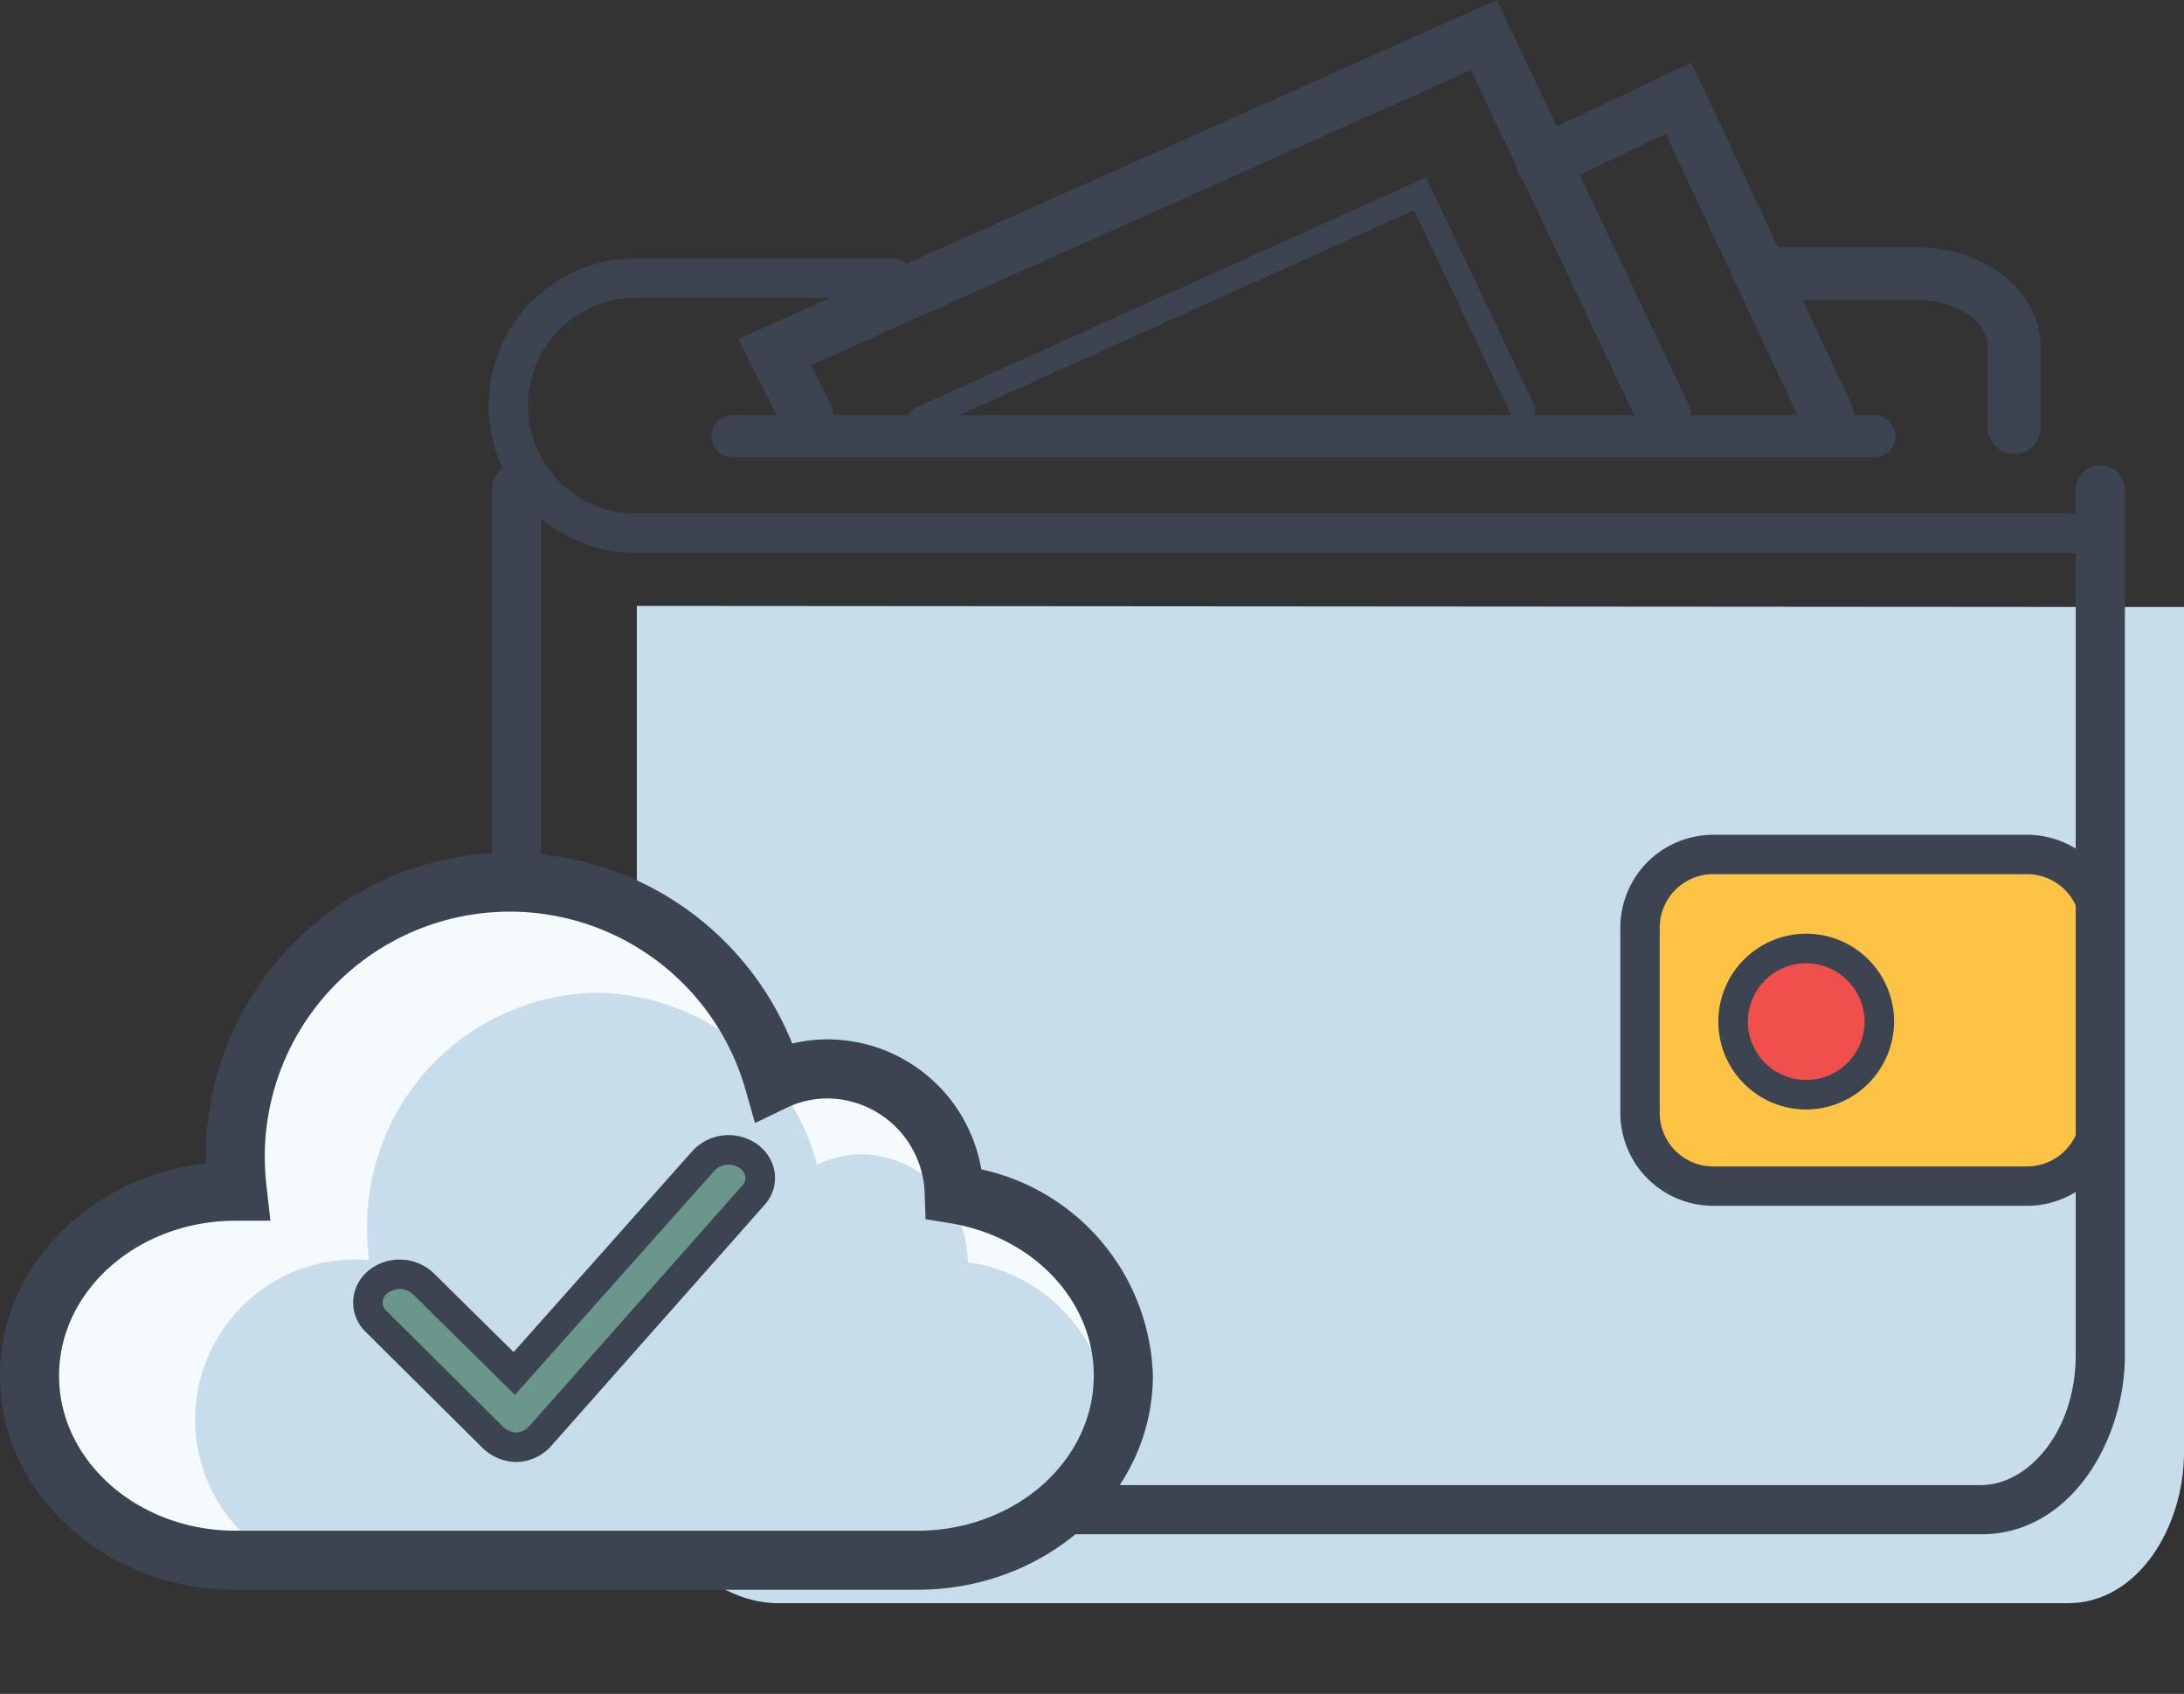 <svg xmlns="http://www.w3.org/2000/svg" xmlns:xlink="http://www.w3.org/1999/xlink" width="99" height="76.778" viewBox="0 0 99 76.778">
  <rect x="0" y="0" width="99" height="76.778" fill="#333333" stroke="none"/>
  <defs>
    <clipPath id="clip-path">
      <rect id="Rectángulo_3948" data-name="Rectángulo 3948" width="99" height="76.778" fill="none"/>
    </clipPath>
  </defs>
  <g id="Grupo_17451" data-name="Grupo 17451" clip-path="url(#clip-path)">
    <path id="Trazado_36763" data-name="Trazado 36763" d="M199.56,123.193V161.5c0,3.39-2.079,6.846-5.265,6.846H135.814c-3.185,0-6.387-3.456-6.387-6.846V123.143" transform="translate(-100.56 -95.678)" fill="#c7ddeb"/>
    <path id="Trazado_36764" data-name="Trazado 36764" d="M336.632,188.687h14.23a3.316,3.316,0,0,0,3.316-3.316v-8.4a3.316,3.316,0,0,0-3.316-3.317h-14.23a3.317,3.317,0,0,0-3.317,3.317v8.4a3.316,3.316,0,0,0,3.317,3.316" transform="translate(-258.973 -134.923)" fill="#fdc345"/>
    <path id="Trazado_36765" data-name="Trazado 36765" d="M347.753,186.471h-14.23a4.213,4.213,0,0,1-4.209-4.208v-8.4a4.213,4.213,0,0,1,4.209-4.209h14.23a4.213,4.213,0,0,1,4.208,4.209v8.4a4.213,4.213,0,0,1-4.208,4.208m-14.23-15.033a2.427,2.427,0,0,0-2.424,2.424v8.4a2.427,2.427,0,0,0,2.424,2.424h14.23a2.427,2.427,0,0,0,2.424-2.424v-8.4a2.427,2.427,0,0,0-2.424-2.424Z" transform="translate(-255.865 -131.815)" fill="#3d4451"/>
    <path id="Trazado_36766" data-name="Trazado 36766" d="M167.5,142.847H107.637c-3.863,0-7.654-4.024-7.654-8.123V95.46a1.115,1.115,0,0,1,2.23,0v39.264c0,2.864,2.788,5.893,5.423,5.893H167.5c2.064,0,4.274-2.368,4.274-5.893V95.512a1.115,1.115,0,0,1,2.23,0v39.212c0,3.907-2.487,8.123-6.5,8.123" transform="translate(-77.683 -73.303)" fill="#3d4451"/>
    <path id="Trazado_36767" data-name="Trazado 36767" d="M352.024,196.074a3.338,3.338,0,1,1,3.338,3.314,3.326,3.326,0,0,1-3.338-3.314" transform="translate(-273.51 -149.767)" fill="#f04f4c"/>
    <path id="Trazado_36768" data-name="Trazado 36768" d="M353.031,197.726a3.984,3.984,0,1,1,4.007-3.984,4,4,0,0,1-4.007,3.984m0-6.629a2.645,2.645,0,1,0,2.669,2.645,2.66,2.66,0,0,0-2.669-2.645" transform="translate(-271.179 -147.436)" fill="#3d4451"/>
    <path id="Trazado_36769" data-name="Trazado 36769" d="M172.472,65.853H105.986a6.676,6.676,0,1,1,0-13.352h11.628a.892.892,0,1,1,0,1.784H105.986a4.892,4.892,0,1,0,0,9.784h66.486a.892.892,0,0,1,0,1.784" transform="translate(-77.16 -40.791)" fill="#3d4451"/>
    <path id="Trazado_36770" data-name="Trazado 36770" d="M366.765,59.622a1.193,1.193,0,0,1-1.193-1.193V54.739c0-1.132-1.475-2.088-3.22-2.088h-6.619a1.192,1.192,0,1,1,0-2.385h6.619c3.091,0,5.605,2.007,5.605,4.473V58.43a1.193,1.193,0,0,1-1.193,1.193" transform="translate(-275.465 -39.055)" fill="#3d4451"/>
    <path id="Trazado_36771" data-name="Trazado 36771" d="M197.332,86.282H145.574a.954.954,0,1,1,0-1.908h51.758a.954.954,0,0,1,0,1.908" transform="translate(-112.364 -65.555)" fill="#3d4451"/>
    <path id="Trazado_36772" data-name="Trazado 36772" d="M192.019,20.03a1.212,1.212,0,0,1-1.1-.693L183.265,3.178,153.358,16.546l.866,1.731a1.211,1.211,0,0,1-2.167,1.083l-2-3.993L184.44,0l8.673,18.3a1.211,1.211,0,0,1-1.094,1.73" transform="translate(-116.591)" fill="#3d4451"/>
    <path id="Trazado_36773" data-name="Trazado 36773" d="M185.089,47.577a.564.564,0,0,1-.232-1.078l23.152-10.441,4.9,10.305a.564.564,0,0,1-1.019.484l-4.424-9.307L185.32,47.526a.559.559,0,0,1-.232.05" transform="translate(-143.369 -28.015)" fill="#3d4451"/>
    <path id="Trazado_36774" data-name="Trazado 36774" d="M322.245,29.907a1.211,1.211,0,0,1-1.1-.7L314.93,15.944l-5.046,2.4a1.211,1.211,0,0,1-1.039-2.188l7.245-3.441,7.251,15.469a1.212,1.212,0,0,1-1.1,1.725" transform="translate(-239.424 -9.877)" fill="#3d4451"/>
    <path id="Trazado_36775" data-name="Trazado 36775" d="M47.917,193.413a5.8,5.8,0,0,0-5.733-5.666,5.6,5.6,0,0,0-2.442.558,12.446,12.446,0,0,0-24.411,3.426,13.3,13.3,0,0,0,.1,1.56h-.1c-5.154,0-9.332,3.755-9.332,8.363s4.178,8.363,9.332,8.363H46.249c5.154,0,9.332-3.76,9.332-8.368,0-4.1-3.306-7.533-7.664-8.236" transform="translate(-4.662 -139.295)" fill="#f5fafc"/>
    <path id="Trazado_36776" data-name="Trazado 36776" d="M74.668,213.976a4.931,4.931,0,0,0-4.791-4.9,4.554,4.554,0,0,0-2.041.483,10.463,10.463,0,0,0-10-7.8,10.588,10.588,0,0,0-10.4,10.763,11.9,11.9,0,0,0,.081,1.348h-.08a7.251,7.251,0,1,0,0,14.461h25.84a7.541,7.541,0,0,0,7.8-7.235,7.419,7.419,0,0,0-6.406-7.12" transform="translate(-30.795 -156.759)" fill="#c7ddeb"/>
    <path id="Trazado_36777" data-name="Trazado 36777" d="M41.587,206.693H10.67c-5.884,0-10.67-4.352-10.67-9.7,0-4.938,4.078-9.026,9.333-9.626,0-.1,0-.2,0-.3a13.784,13.784,0,0,1,26.577-5.134,6.954,6.954,0,0,1,1.615-.188,7.082,7.082,0,0,1,6.957,5.892,9.874,9.874,0,0,1,7.778,9.348c0,5.352-4.786,9.707-10.67,9.707M10.67,189.966c-4.408,0-7.993,3.152-7.993,7.025s3.586,7.025,7.993,7.025H41.587c4.408,0,7.993-3.154,7.993-7.03,0-3.4-2.75-6.3-6.539-6.915l-1.087-.175-.037-1.1a4.445,4.445,0,0,0-4.4-4.374,4.247,4.247,0,0,0-1.861.425l-1.432.691-.436-1.529a11.107,11.107,0,0,0-21.786,3.059,11.849,11.849,0,0,0,.088,1.409l.168,1.489Z" transform="translate(0 -134.633)" fill="#3d4451"/>
    <path id="Trazado_36789" data-name="Trazado 36789" d="M81.474,247.168a1.579,1.579,0,0,1-1.073-.476l-5.272-5.233a1.178,1.178,0,0,1,.116-1.8,1.578,1.578,0,0,1,2.03.1l4.128,4.074,8.578-9.646A1.572,1.572,0,0,1,92,233.963a1.169,1.169,0,0,1,.245,1.778L82.606,246.63a1.513,1.513,0,0,1-1.086.538Z" transform="translate(-58.089 -181.572)" fill="#6b968b"/>
    <path id="Trazado_36790" data-name="Trazado 36790" d="M79.19,245.5h-.046a2.237,2.237,0,0,1-1.543-.668l-5.273-5.235a1.862,1.862,0,0,1-.56-1.426,1.9,1.9,0,0,1,.734-1.377,2.239,2.239,0,0,1,2.913.145l3.626,3.579,8.11-9.119a2.232,2.232,0,0,1,2.9-.324,1.915,1.915,0,0,1,.827,1.336,1.817,1.817,0,0,1-.462,1.437l-9.638,10.888a2.153,2.153,0,0,1-1.587.763m-5.31-7.836a.9.9,0,0,0-.551.183.553.553,0,0,0-.224.4.519.519,0,0,0,.165.4l5.273,5.235a.92.92,0,0,0,.6.281h.046a.86.86,0,0,0,.585-.313l9.639-10.888a.491.491,0,0,0,.134-.39.572.572,0,0,0-.26-.395.9.9,0,0,0-1.137.112L79.1,242.459l-4.629-4.569a.85.85,0,0,0-.6-.228" transform="translate(-55.759 -179.232)" fill="#3d4451"/>
  </g>
</svg>
